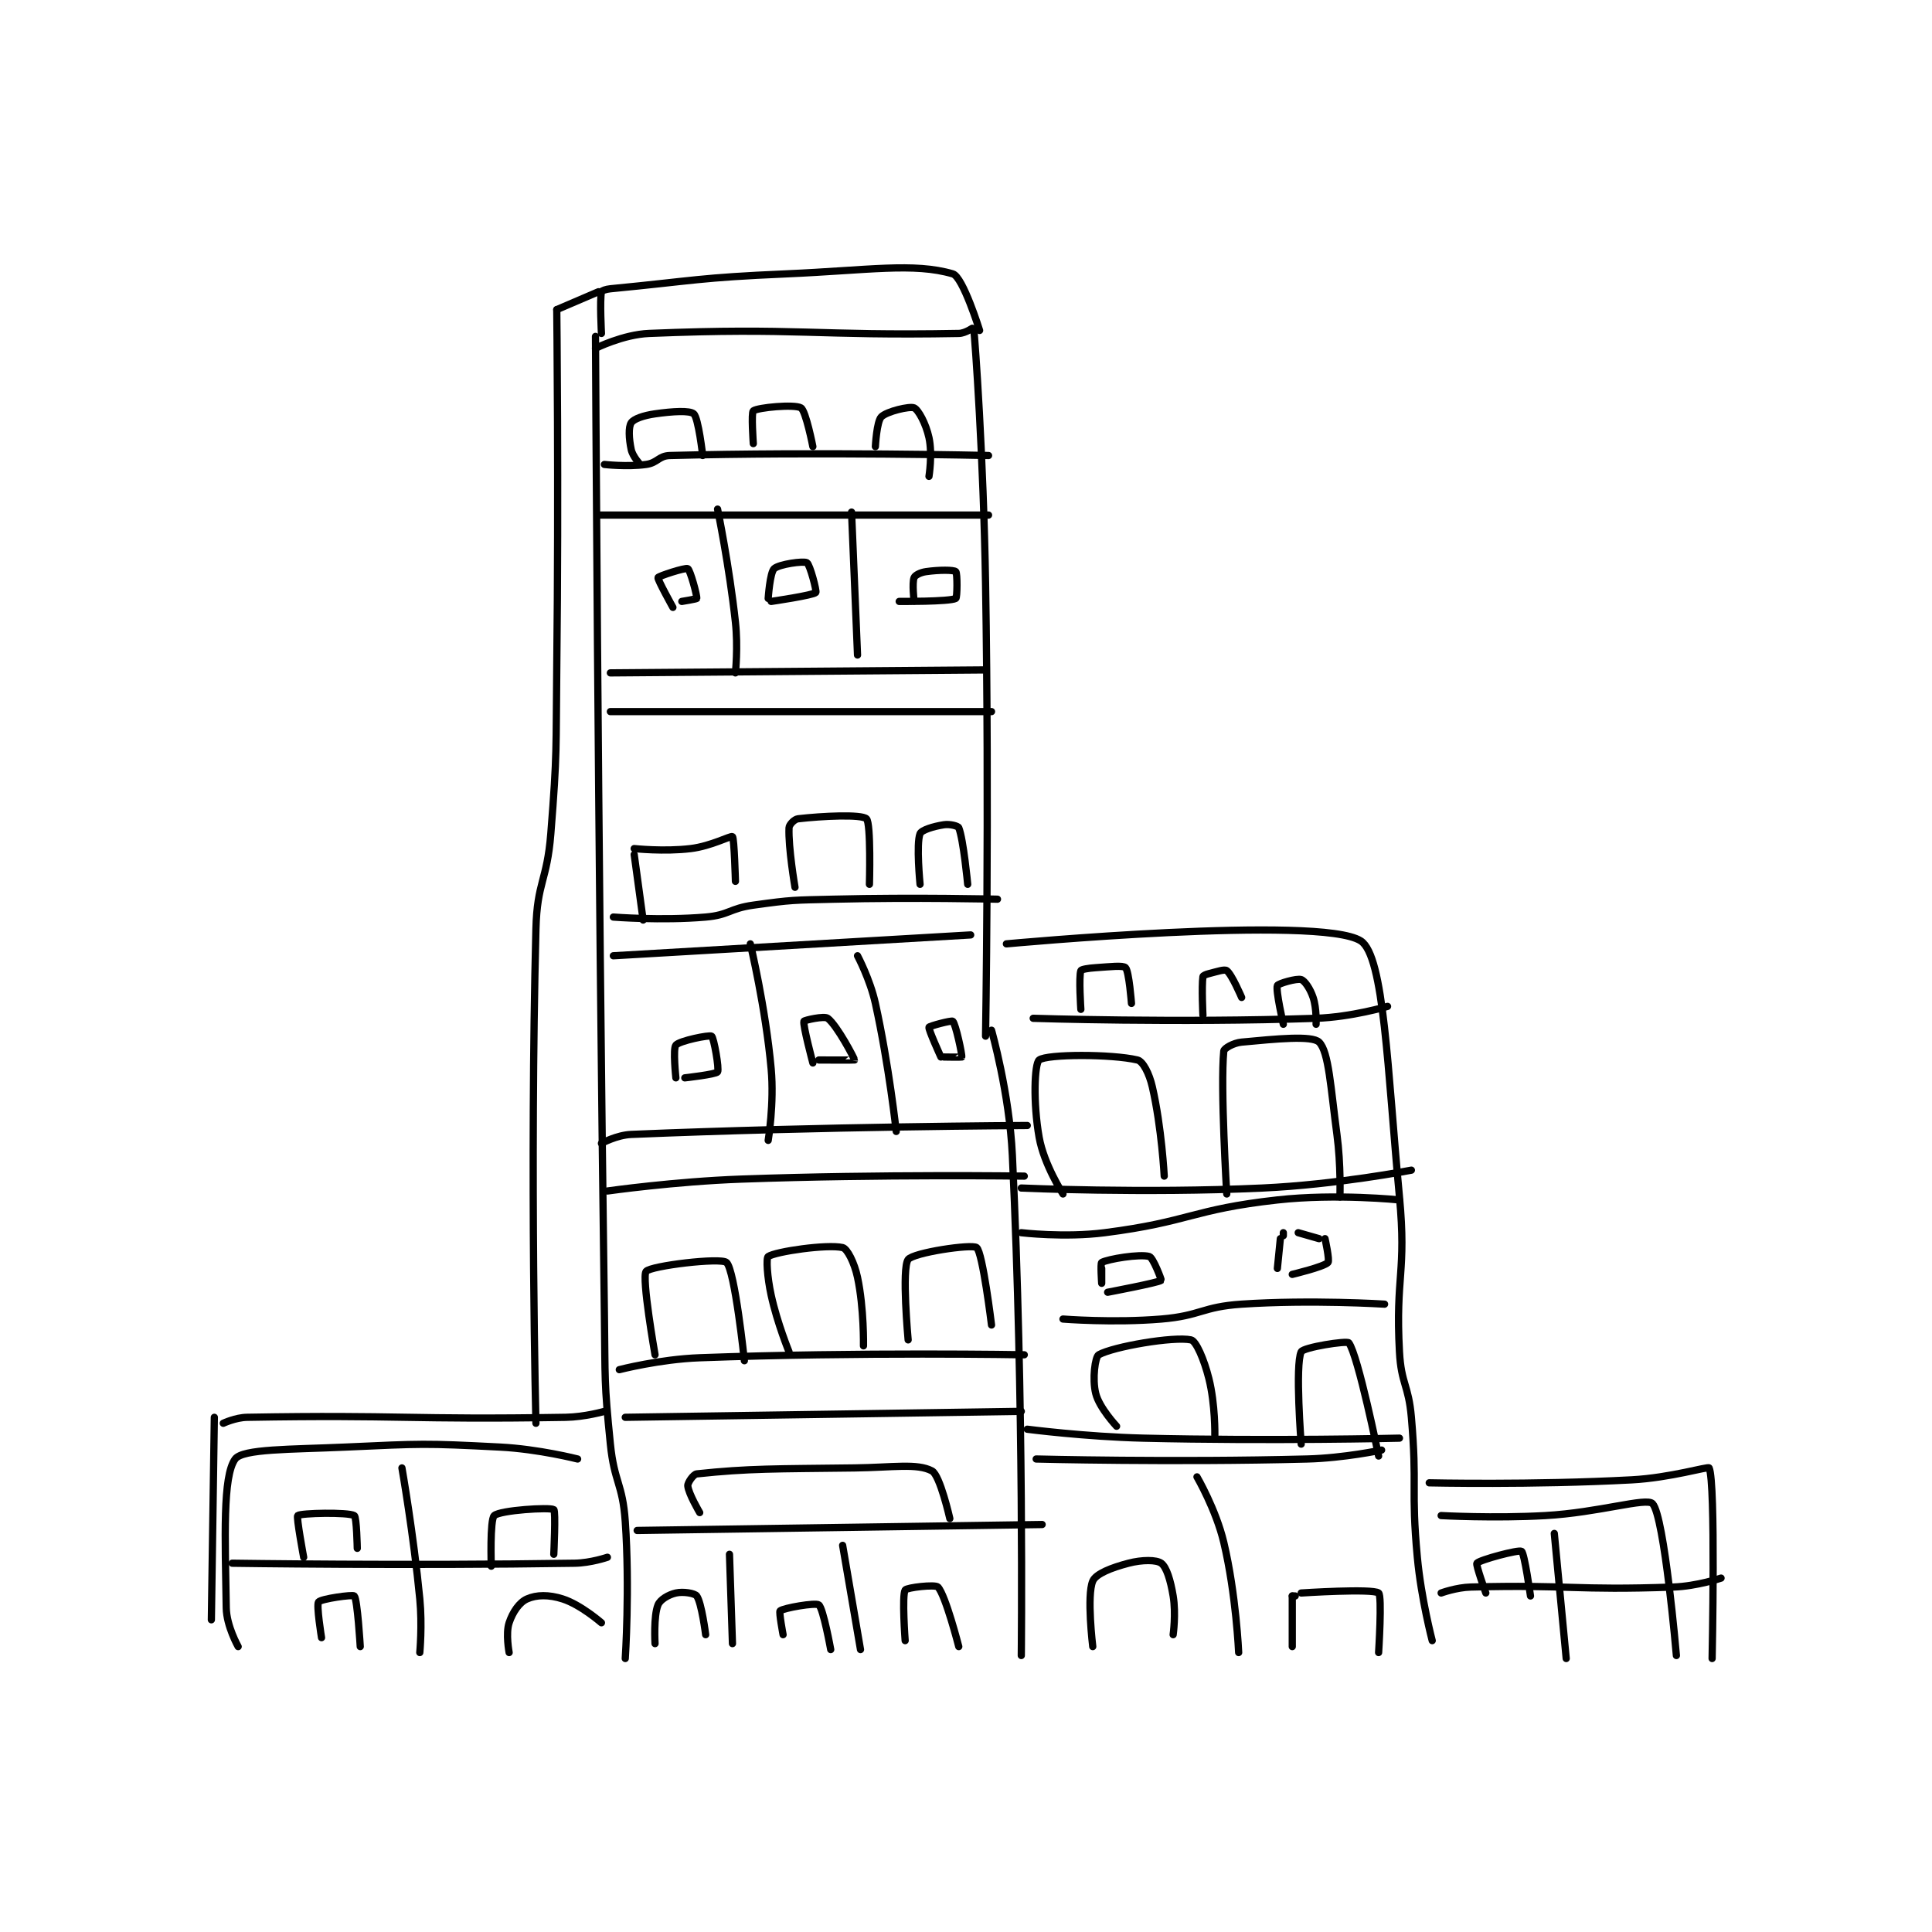 <?xml version="1.0" encoding="utf-8"?>
<!DOCTYPE svg PUBLIC "-//W3C//DTD SVG 1.1//EN" "http://www.w3.org/Graphics/SVG/1.1/DTD/svg11.dtd">
<svg viewBox="0 0 800 800" preserveAspectRatio="xMinYMin meet" xmlns="http://www.w3.org/2000/svg" version="1.1">
<g fill="none" stroke="black" stroke-linecap="round" stroke-linejoin="round" stroke-width="2.434">
<g transform="translate(87.52,113.406) scale(1.233) translate(-92,-16)">
<path id="0" d="M221 37 C221 37 221.791 201.624 224 366 C224.289 387.495 223.853 387.838 226 409 C227.317 421.984 230.106 422.125 231 435 C232.561 457.48 231 481 231 481 "/>
<path id="1" d="M221 41 C221 41 230.241 36.359 239 36 C289.036 33.949 294.669 36.887 343 36 C345.341 35.957 347.991 33.918 348 34 C348.517 38.825 351.278 77.025 352 120 C353.276 195.897 352 272 352 272 "/>
<path id="2" d="M354 270 C354 270 360.005 291.109 361 312 C364.951 394.975 364 480 364 480 "/>
<path id="3" d="M222 97 L353 97 "/>
<path id="4" d="M226 163 L354 163 "/>
<path id="5" d="M227 232 C227 232 243.067 233.271 258 232 C265.871 231.33 265.997 229.117 274 228 C287.185 226.16 287.521 226.329 301 226 C328.409 225.332 356 226 356 226 "/>
<path id="6" d="M223 308 C223 308 228.126 305.204 233 305 C297.079 302.311 366 302 366 302 "/>
<path id="7" d="M225 324 C225 324 247.526 320.803 270 320 C317.313 318.31 365 319 365 319 "/>
<path id="8" d="M229 384 C229 384 242.573 380.494 256 380 C309.929 378.017 365 379 365 379 "/>
<path id="9" d="M231 400 L364 398 "/>
<path id="10" d="M235 438 L371 436 "/>
<path id="11" d="M227 245 L347 238 "/>
<path id="12" d="M226 150 L352 149 "/>
<path id="13" d="M224 80 C224 80 231.558 80.878 238 80 C241.869 79.472 242.216 77.099 246 77 C296.114 75.693 353 77 353 77 "/>
<path id="14" d="M223 36 C223 36 222.417 24.915 223 22 C223.067 21.667 224.509 21.144 226 21 C254.647 18.228 255.553 17.28 285 16 C312.847 14.789 327.848 12.155 341 16 C344.418 16.999 350 35 350 35 "/>
<path id="15" d="M236 80 C236 80 233.499 77.327 233 75 C232.205 71.289 232.052 67.422 233 66 C233.878 64.683 237.129 63.553 241 63 C246.971 62.147 252.654 61.822 254 63 C255.579 64.382 257 77 257 77 "/>
<path id="16" d="M274 73 C274 73 273.255 62.559 274 62 C275.512 60.866 287.845 59.707 290 61 C291.651 61.991 294 74 294 74 "/>
<path id="17" d="M315 74 C315 74 315.429 65.571 317 64 C318.833 62.167 326.546 60.364 328 61 C329.407 61.616 331.968 66.251 333 71 C334.211 76.569 333 84 333 84 "/>
<path id="18" d="M262 95 C262 95 265.942 114.133 268 133 C268.905 141.298 268 150 268 150 "/>
<path id="19" d="M307 96 L309 144 "/>
<path id="20" d="M247 128 C247 128 241.768 118.604 242 118 C242.197 117.488 251.188 114.562 252 115 C252.812 115.438 255.171 124.061 255 125 C254.965 125.19 250 126 250 126 "/>
<path id="21" d="M279 125 C279 125 279.581 116.31 281 115 C282.623 113.501 290.853 112.344 292 113 C293.014 113.58 295.37 122.599 295 123 C294.138 123.933 280 126 280 126 "/>
<path id="22" d="M328 126 C328 126 327.278 119.805 328 118 C328.325 117.188 330.116 116.269 332 116 C336.396 115.372 341.309 115.379 342 116 C342.559 116.504 342.514 124.73 342 125 C339.882 126.115 323 126 323 126 "/>
<path id="23" d="M237 233 L234 211 "/>
<path id="24" d="M234 209 C234 209 243.994 210.092 253 209 C259.866 208.168 266.439 204.589 267 205 C267.608 205.446 268 220 268 220 "/>
<path id="25" d="M288 222 C288 222 285.712 208.627 286 202 C286.045 200.958 287.797 199.139 289 199 C297.268 198.046 310.293 197.435 312 199 C313.571 200.44 313 221 313 221 "/>
<path id="26" d="M330 221 C330 221 328.662 207.344 330 204 C330.488 202.78 334.466 201.544 338 201 C340.024 200.689 342.765 201.414 343 202 C344.579 205.947 346 221 346 221 "/>
<path id="27" d="M273 241 C273 241 278.119 262.305 280 283 C281.055 294.605 279 307 279 307 "/>
<path id="28" d="M309 245 C309 245 313.215 252.9 315 261 C319.59 281.829 322 304 322 304 "/>
<path id="29" d="M248 286 C248 286 246.951 276.224 248 275 C249.267 273.522 259.246 271.515 260 272 C260.728 272.468 262.627 283.024 262 284 C261.469 284.826 251 286 251 286 "/>
<path id="30" d="M294 281 C294 281 290.593 268.22 291 267 C291.115 266.656 297.829 265.105 299 266 C302.188 268.438 308.065 279.696 308 280 C307.986 280.065 296 280 296 280 "/>
<path id="31" d="M337 279 C337 279 332.757 269.729 333 269 C333.131 268.607 340.577 266.615 341 267 C341.952 267.865 344.19 278.241 344 279 C343.975 279.101 338 279 338 279 "/>
<path id="32" d="M241 379 C241 379 236.434 353.023 238 351 C239.458 349.117 263.101 346.274 265 348 C267.816 350.56 271 381 271 381 "/>
<path id="33" d="M286 378 C286 378 282.065 368.441 280 359 C278.656 352.856 278.279 346.481 279 346 C281.54 344.307 298.847 341.798 304 343 C305.555 343.363 307.955 348.073 309 353 C311.214 363.435 311 376 311 376 "/>
<path id="34" d="M326 374 C326 374 323.784 349.987 326 347 C327.729 344.67 347.41 341.751 349 343 C351.036 344.6 354 369 354 369 "/>
<path id="35" d="M266 446 L267 476 "/>
<path id="36" d="M304 443 L310 478 "/>
<path id="37" d="M241 476 C241 476 240.457 466.747 242 463 C242.744 461.192 245.497 459.577 248 459 C250.447 458.435 254.344 459.081 255 460 C256.657 462.32 258 473 258 473 "/>
<path id="38" d="M284 473 C284 473 282.558 465.368 283 465 C284.144 464.047 294.89 462.151 296 463 C297.497 464.145 300 478 300 478 "/>
<path id="39" d="M325 475 C325 475 323.875 459.84 325 458 C325.511 457.164 335.091 456.04 336 457 C338.57 459.713 343 477 343 477 "/>
<path id="40" d="M256 432 C256 432 252.197 425.559 252 423 C251.92 421.964 253.875 419.121 255 419 C272.467 417.128 281.568 417.335 308 417 C320.954 416.836 329.025 415.357 334 418 C336.719 419.444 340 434 340 434 "/>
<path id="41" d="M359 241 C359 241 464.381 231.23 478 240 C485.868 245.066 486.973 283.255 491 326 C493.401 351.483 489.621 352.492 491 378 C491.589 388.898 494.045 389.014 495 400 C497.017 423.19 494.837 423.82 497 447 C498.305 460.984 502 475 502 475 "/>
<path id="42" d="M369 414 C369 414 414.854 415.168 460 414 C472.441 413.678 485 411 485 411 "/>
<path id="43" d="M366 404 C366 404 385.533 406.533 405 407 C447.849 408.028 491 407 491 407 "/>
<path id="44" d="M364 338 C364 338 378.466 339.731 392 338 C420.716 334.327 421.26 330.193 450 327 C469.897 324.789 491 327 491 327 "/>
<path id="45" d="M364 323 C364 323 404.872 324.838 445 323 C469.906 321.859 495 317 495 317 "/>
<path id="46" d="M378 325 C378 325 371.625 315.138 370 306 C367.932 294.366 368.42 281.245 370 280 C372.545 277.995 394.379 277.958 403 280 C404.863 280.441 406.963 284.508 408 289 C411.157 302.68 412 319 412 319 "/>
<path id="47" d="M433 325 C433 325 430.813 289.102 432 277 C432.089 276.094 435.207 274.262 438 274 C449.562 272.916 461.626 271.7 464 274 C467.29 277.188 467.919 289.54 470 305 C471.383 315.273 471 326 471 326 "/>
<path id="48" d="M396 403 C396 403 390.215 396.86 389 392 C387.785 387.14 388.797 379.677 390 379 C394.893 376.248 415.245 372.756 421 374 C422.695 374.366 425.384 380.534 427 387 C429.174 395.695 429 406 429 406 "/>
<path id="49" d="M458 409 C458 409 455.906 382.45 458 378 C458.711 376.489 473.389 374.178 474 375 C477.123 379.204 484 413 484 413 "/>
<path id="50" d="M378 367 C378 367 394.887 368.343 411 367 C424.387 365.884 424.62 362.892 438 362 C461.496 360.434 486 362 486 362 "/>
<path id="51" d="M391 350 C391 350 391 355 391 355 C391 355 390.528 348.266 391 348 C393.055 346.844 403.863 345.059 407 346 C408.304 346.391 411.118 353.899 411 354 C410.114 354.759 393 358 393 358 "/>
<path id="52" d="M450 350 L451 340 "/>
<path id="53" d="M452 339 L452 338 "/>
<path id="54" d="M457 338 L464 340 "/>
<path id="55" d="M466 340 C466 340 467.631 347.312 467 348 C465.664 349.458 455 352 455 352 "/>
<path id="56" d="M368 266 C368 266 416.197 267.573 463 266 C474.89 265.6 487 262 487 262 "/>
<path id="57" d="M384 263 C384 263 383.264 252.062 384 250 C384.158 249.558 386.527 249.165 389 249 C393.882 248.675 398.153 248.153 399 249 C400.186 250.186 401 261 401 261 "/>
<path id="58" d="M425 265 C425 265 424.524 255.335 425 252 C425.047 251.67 425.988 251.253 427 251 C429.813 250.297 432.231 249.441 433 250 C434.683 251.224 438 259 438 259 "/>
<path id="59" d="M452 268 C452 268 449.373 256.568 450 255 C450.267 254.332 456.527 252.509 458 253 C459.205 253.402 461.019 256.059 462 259 C463.248 262.744 463 268 463 268 "/>
<path id="60" d="M388 477 C388 477 385.915 459.866 388 455 C389.056 452.535 394.302 450.486 400 449 C404.62 447.795 409.39 447.82 411 449 C412.766 450.295 414.11 454.661 415 460 C415.991 465.949 415 473 415 473 "/>
<path id="61" d="M423 420 C423 420 429.375 430.939 432 442 C436.153 459.5 437 479 437 479 "/>
<path id="62" d="M455 477 L455 460 "/>
<path id="63" d="M455 460 L456 460 "/>
<path id="64" d="M458 459 C458 459 481.958 457.429 484 459 C485.208 459.929 484 479 484 479 "/>
<path id="65" d="M505 433 C505 433 522.662 433.977 540 433 C557.945 431.989 573.977 426.84 576 429 C579.983 433.254 584 480 584 480 "/>
<path id="66" d="M215 414 C215 414 201.917 410.662 189 410 C163.369 408.686 162.798 408.841 137 410 C118.555 410.829 102.557 410.549 100 414 C95.749 419.739 96.628 440.592 97 464 C97.097 470.122 101 477 101 477 "/>
<path id="67" d="M156 417 C156 417 159.882 439.118 162 461 C162.855 469.835 162 479 162 479 "/>
<path id="68" d="M99 449 C99 449 157.438 449.898 214 449 C219.426 448.914 225 447 225 447 "/>
<path id="69" d="M123 447 C123 447 120.477 433.431 121 433 C122.043 432.141 137.832 431.807 140 433 C140.805 433.443 141 444 141 444 "/>
<path id="70" d="M186 450 C186 450 185.491 434.365 187 433 C189.009 431.182 205.667 430.134 207 431 C207.695 431.452 207 446 207 446 "/>
<path id="71" d="M129 474 C129 474 127.203 463.014 128 462 C128.812 460.966 139.48 459.443 140 460 C141.066 461.142 142 477 142 477 "/>
<path id="72" d="M192 479 C192 479 190.785 472.645 192 469 C193.215 465.355 195.447 462.135 198 461 C201.207 459.575 205.335 459.507 210 461 C216.049 462.936 223 469 223 469 "/>
<path id="73" d="M96 402 C96 402 100.103 400.068 104 400 C155.899 399.097 158.135 400.881 211 400 C217.439 399.893 224 398 224 398 "/>
<path id="74" d="M93 400 L92 468 "/>
<path id="75" d="M543 439 L547 481 "/>
<path id="76" d="M505 459 C505 459 510.075 457.126 515 457 C548.321 456.146 549.622 458.192 583 457 C590.906 456.718 599 454 599 454 "/>
<path id="77" d="M520 459 C520 459 516.569 449.503 517 449 C517.978 447.859 530.997 444.387 532 445 C532.972 445.594 535 460 535 460 "/>
<path id="78" d="M501 422 C501 422 535.391 422.788 569 421 C581.946 420.311 594.731 416.403 595 417 C597.247 421.994 596 481 596 481 "/>
<path id="79" d="M222 22 L208 28 "/>
<path id="80" d="M208 28 C208 28 208.681 88.046 208 148 C207.682 175.99 208.204 176.295 206 204 C204.729 219.983 201.4 220.139 201 236 C198.93 317.956 201 402 201 402 "/>
</g>
</g>
</svg>
